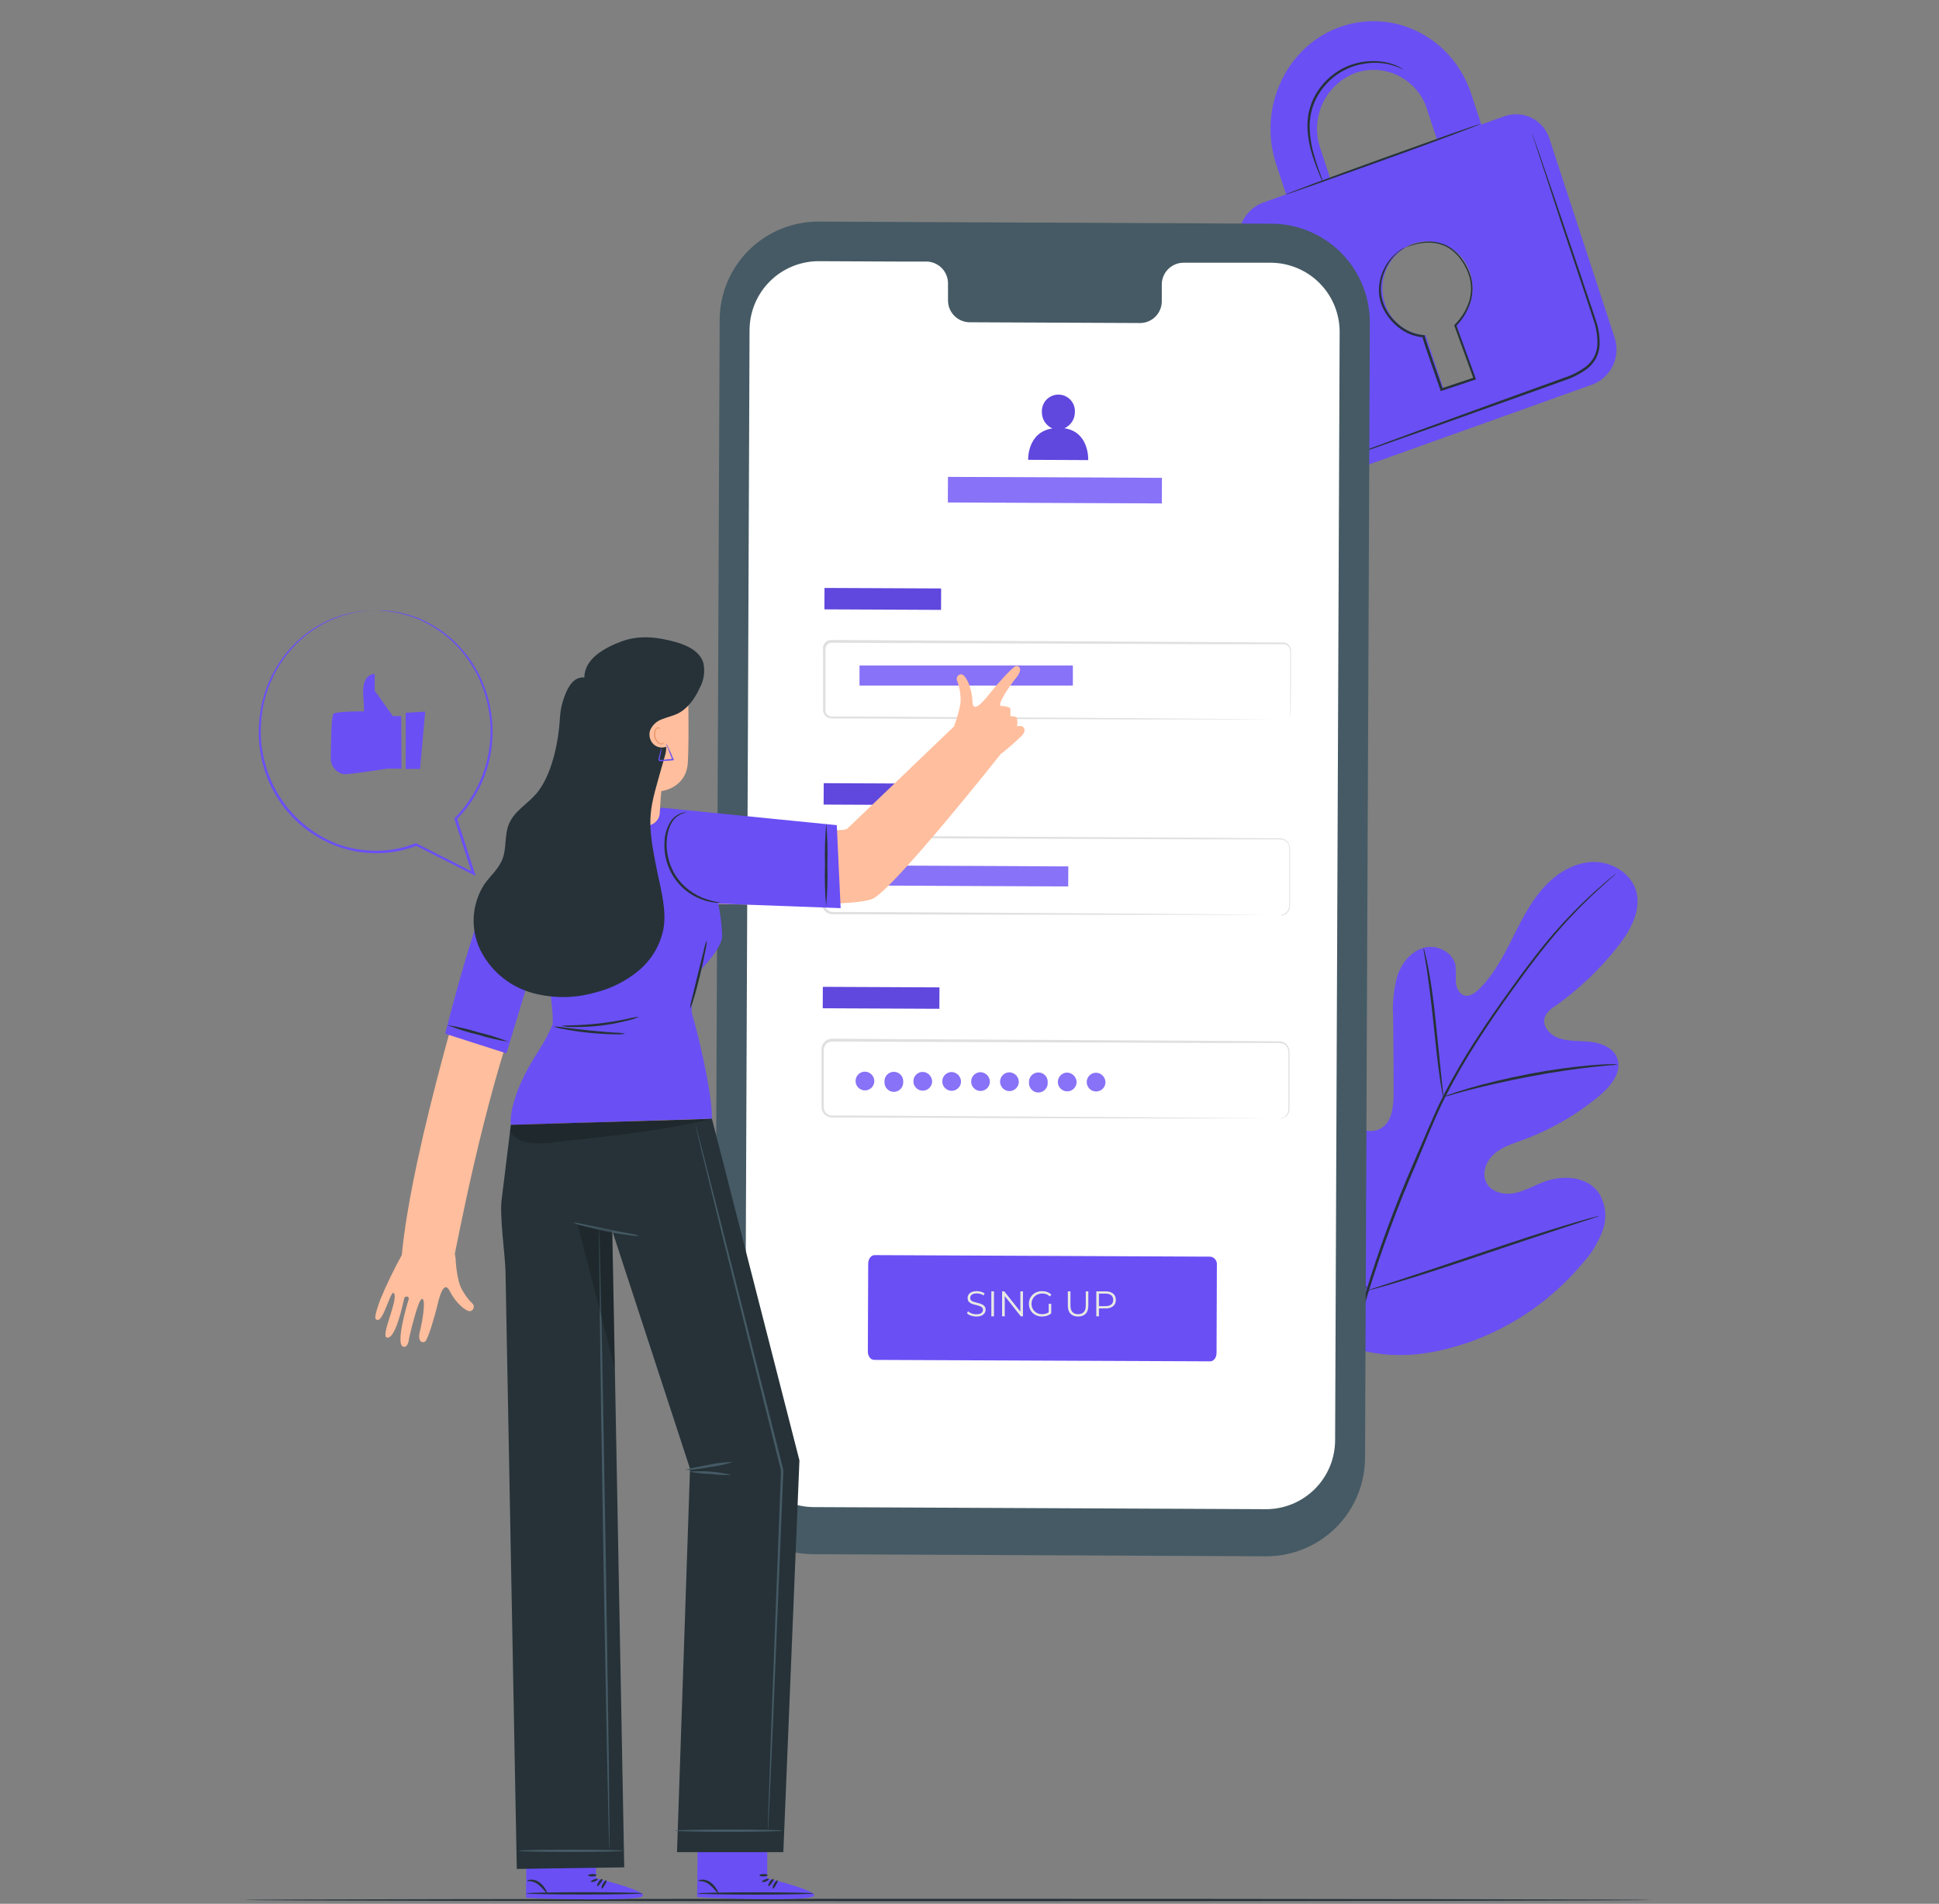 <svg width="442" height="434" viewBox="0 0 442 434" fill="none" xmlns="http://www.w3.org/2000/svg">
<rect x="0" y="0" width="442" height="434" fill="#808080" stroke="none"/>
<path d="M376.369 433.13C376.369 433.275 304.601 433.399 216.1 433.399C127.599 433.399 55.8 433.275 55.8 433.13C55.8 432.985 127.558 432.861 216.1 432.861C304.642 432.861 376.369 432.996 376.369 433.13Z" fill="#263238"/>
<path d="M306.441 306.606C290.473 295.454 286.856 274.753 287.486 256.139C287.589 253.038 287.248 249.752 288.726 247.034C290.204 244.315 293.656 242.445 296.436 243.747C298.741 244.832 299.744 247.519 301.036 249.741C302.759 252.701 305.286 255.113 308.322 256.697C310.296 257.731 312.746 258.351 314.699 257.276C317.386 255.798 317.696 252.108 317.675 249.008C317.675 243.241 317.641 237.48 317.572 231.727C317.386 228.638 317.7 225.539 318.502 222.549C319.463 219.614 321.603 216.896 324.528 216.069C327.453 215.242 331.101 216.948 331.762 219.966C331.876 221.244 331.907 222.528 331.855 223.81C331.938 225.102 332.538 226.518 333.747 226.911C334.956 227.304 336.217 226.404 337.147 225.495C340.33 222.394 342.501 218.353 344.516 214.364C346.531 210.374 348.506 206.271 351.399 202.871C354.293 199.471 358.293 196.773 362.768 196.515C367.243 196.256 371.905 199.006 373.021 203.346C374.137 207.687 371.605 212.121 368.887 215.645C364.785 220.877 359.95 225.489 354.531 229.34C353.473 229.917 352.629 230.819 352.123 231.913C351.451 233.98 353.404 236.047 355.44 236.698C357.745 237.463 360.246 237.225 362.675 237.515C365.104 237.804 367.688 238.858 368.608 241.132C369.868 244.295 367.223 247.602 364.629 249.772C359.42 254.113 353.505 257.529 347.141 259.87C344.868 260.697 342.48 261.431 340.64 263.022C338.801 264.614 337.705 267.394 338.811 269.575C339.917 271.756 342.759 272.448 345.147 272.004C347.534 271.559 349.653 270.278 351.926 269.42C356.174 267.818 361.652 268.107 364.329 271.776C365.158 273.04 365.683 274.479 365.862 275.98C366.042 277.481 365.871 279.003 365.362 280.427C364.328 283.26 362.736 285.857 360.68 288.065C353.911 296.152 345.116 302.298 335.194 305.872C325.344 309.283 316.218 310.213 306.431 306.627" fill="#6A4FF5"/>
<path d="M368.473 199.068C368.473 199.068 368.38 199.172 368.173 199.358L367.253 200.174C366.447 200.898 365.259 201.952 363.76 203.347C359.511 207.292 355.566 211.552 351.957 216.091C349.652 218.953 347.265 222.199 344.722 225.723C342.18 229.247 339.555 233.051 336.95 237.092C334.174 241.353 331.631 245.763 329.333 250.3C328.134 252.667 327.08 255.137 325.995 257.659L322.791 265.359C318.568 275.057 314.89 284.984 311.774 295.093C309.264 303.364 307.534 311.852 306.606 320.446C306.005 326.245 305.908 332.086 306.317 337.902C306.482 339.969 306.637 341.55 306.782 342.625C306.844 343.142 306.885 343.555 306.926 343.855V344.279C306.882 344.144 306.851 344.006 306.833 343.865C306.782 343.566 306.72 343.163 306.637 342.646C306.451 341.612 306.255 339.979 306.069 337.912C305.57 332.085 305.604 326.225 306.172 320.404C307.042 311.774 308.734 303.247 311.226 294.938C314.316 284.801 317.984 274.849 322.212 265.131L325.499 257.463C326.584 254.951 327.649 252.46 328.858 250.083C331.171 245.532 333.735 241.112 336.537 236.844C339.183 232.71 341.849 228.968 344.361 225.475C346.872 221.982 349.301 218.716 351.595 215.863C355.24 211.337 359.239 207.107 363.553 203.213C365.083 201.838 366.302 200.805 367.129 200.112L368.09 199.337C368.208 199.234 368.336 199.144 368.473 199.068Z" fill="#263238"/>
<path d="M328.992 250.061C328.847 249.635 328.746 249.195 328.693 248.748C328.527 247.891 328.341 246.681 328.124 245.11C327.68 242.01 327.225 237.762 326.739 233.06C326.254 228.357 325.706 224.099 325.251 221.029C325.013 219.5 324.807 218.27 324.662 217.412C324.549 216.973 324.49 216.522 324.486 216.068C324.664 216.482 324.793 216.916 324.869 217.36C325.096 218.208 325.354 219.427 325.644 220.967C326.233 224.068 326.812 228.285 327.297 232.998C327.783 237.71 328.197 241.845 328.517 245.059C328.672 246.506 328.806 247.736 328.91 248.717C328.99 249.161 329.018 249.611 328.992 250.061Z" fill="#263238"/>
<path d="M368.763 242.64C368.26 242.75 367.748 242.812 367.233 242.826C366.2 242.919 364.732 243.043 362.913 243.25C359.275 243.643 354.273 244.366 348.785 245.4C343.297 246.433 338.367 247.601 334.822 248.5C333.055 248.955 331.628 249.369 330.688 249.648C330.186 249.826 329.666 249.951 329.138 250.02C329.615 249.78 330.113 249.582 330.626 249.431C331.597 249.09 333.003 248.614 334.76 248.108C338.284 247.074 343.214 245.844 348.723 244.79C353.389 243.898 358.098 243.242 362.831 242.826C364.66 242.671 366.138 242.609 367.171 242.589C367.702 242.553 368.236 242.57 368.763 242.64Z" fill="#263238"/>
<path d="M311.733 294.215C311.623 294.065 311.533 293.902 311.464 293.729L310.782 292.293C310.193 291.042 309.397 289.192 308.446 286.929C306.524 282.381 304.075 276.014 301.47 268.945C298.866 261.876 296.468 255.509 294.649 250.91C293.76 248.678 293.026 246.848 292.479 245.484L291.9 244.006C291.819 243.836 291.764 243.655 291.734 243.469C291.845 243.618 291.935 243.782 292.003 243.955L292.685 245.391C293.264 246.642 294.07 248.492 295.021 250.755C296.943 255.303 299.393 261.669 301.997 268.738C304.602 275.808 307 282.174 308.819 286.774C309.707 289.006 310.441 290.835 310.979 292.2C311.216 292.789 311.413 293.233 311.568 293.677C311.648 293.848 311.704 294.029 311.733 294.215Z" fill="#263238"/>
<path d="M364.526 277.191C364.36 277.286 364.183 277.359 363.998 277.408L362.469 277.925L356.815 279.755C352.041 281.305 345.447 283.517 338.212 285.956C330.977 288.395 324.352 290.565 319.546 292.012C317.149 292.746 315.195 293.304 313.841 293.676L312.281 294.079C312.099 294.137 311.912 294.175 311.723 294.193C311.888 294.098 312.065 294.025 312.25 293.976L313.779 293.459L319.433 291.63C324.208 290.079 330.802 287.868 338.036 285.429C345.271 282.989 351.885 280.819 356.691 279.372C359.099 278.638 361.043 278.08 362.407 277.708L363.967 277.305C364.149 277.247 364.336 277.209 364.526 277.191Z" fill="#263238"/>
<path d="M342.986 26.489L337.663 28.391L335.379 21.436C331.183 8.609 317.809 1.798 305.521 6.129C293.232 10.459 286.69 24.526 290.886 37.352L293.17 44.307L287.827 46.219C285.789 47.01 284.135 48.555 283.207 50.533C282.279 52.512 282.15 54.772 282.845 56.844L297.656 102.102C297.963 103.128 298.473 104.081 299.157 104.906C299.84 105.73 300.682 106.409 301.632 106.901C302.583 107.394 303.623 107.691 304.69 107.773C305.758 107.856 306.831 107.724 307.846 107.384L363.005 87.653C365.07 86.865 366.748 85.306 367.687 83.305C368.625 81.304 368.752 79.017 368.039 76.925L353.218 31.667C352.903 30.645 352.384 29.696 351.694 28.878C351.004 28.06 350.156 27.389 349.201 26.906C348.246 26.423 347.204 26.137 346.136 26.065C345.068 25.994 343.997 26.138 342.986 26.489ZM300.942 33.724C299.811 30.389 300.014 26.746 301.509 23.557C303.004 20.369 305.675 17.882 308.962 16.619C310.586 16.064 312.304 15.841 314.015 15.964C315.727 16.088 317.395 16.554 318.922 17.337C320.449 18.119 321.803 19.201 322.903 20.517C324.002 21.834 324.826 23.359 325.323 25.001L327.597 31.957L303.216 40.68L300.942 33.724ZM331.948 73.887L335.731 85.442C335.8 85.674 335.778 85.923 335.668 86.139C335.558 86.354 335.37 86.519 335.142 86.599L329.84 88.491C329.629 88.549 329.403 88.524 329.21 88.42C329.018 88.316 328.873 88.141 328.806 87.933L324.992 76.429C322.889 76.315 320.872 75.561 319.209 74.268C317.547 72.975 316.319 71.205 315.691 69.195C314.792 66.537 314.956 63.636 316.148 61.096C317.341 58.557 319.469 56.578 322.088 55.573C323.381 55.131 324.75 54.954 326.113 55.053C327.476 55.151 328.805 55.523 330.021 56.146C331.237 56.769 332.316 57.63 333.192 58.679C334.068 59.728 334.724 60.942 335.121 62.249C335.786 64.291 335.841 66.483 335.279 68.555C334.717 70.628 333.563 72.491 331.958 73.918L331.948 73.887Z" fill="#6A4FF5"/>
<path d="M337.426 28.267C337.426 28.412 327.556 32.122 315.278 36.536C302.999 40.949 292.984 44.494 292.933 44.39C292.881 44.287 302.803 40.546 315.092 36.122C327.38 31.699 337.374 28.133 337.426 28.267Z" fill="#263238"/>
<path d="M349.146 30.168C349.192 30.258 349.23 30.351 349.26 30.447C349.342 30.654 349.435 30.922 349.559 31.253C349.828 32.008 350.2 33.051 350.665 34.354L354.634 45.909C356.288 50.807 358.262 56.616 360.453 63.065C361.486 66.3 362.706 69.669 363.843 73.214C364.451 75.041 364.714 76.965 364.618 78.888C364.53 79.888 364.246 80.862 363.781 81.751C363.284 82.638 362.621 83.421 361.827 84.056C360.231 85.222 358.458 86.125 356.577 86.733L351.254 88.645L341.178 92.252L324.114 98.329L312.59 102.38L309.49 103.414L308.663 103.683C308.574 103.722 308.48 103.746 308.384 103.755C308.384 103.755 308.466 103.755 308.642 103.631L309.448 103.311L312.549 102.143L324.011 97.926L341.043 91.725L351.099 88.087L356.422 86.164C358.25 85.582 359.971 84.705 361.517 83.57C362.256 82.981 362.873 82.254 363.336 81.431C363.774 80.608 364.038 79.704 364.112 78.775C364.207 76.922 363.954 75.067 363.367 73.307C362.251 69.793 361.073 66.393 360.008 63.158C357.859 56.699 355.874 50.87 354.303 45.971C352.732 41.072 351.409 37.134 350.5 34.364C350.066 33.01 349.735 31.956 349.466 31.191L349.218 30.364C349.187 30.302 349.163 30.236 349.146 30.168Z" fill="#263238"/>
<path d="M320.042 15.916C320.042 15.916 319.494 15.648 318.481 15.234C317.038 14.679 315.511 14.372 313.965 14.325C311.674 14.246 309.393 14.677 307.288 15.585C304.729 16.717 302.54 18.548 300.974 20.867C299.397 23.179 298.55 25.912 298.545 28.711C298.566 31.005 298.914 33.285 299.578 35.481C300.116 37.362 300.674 38.861 301.046 39.904C301.265 40.434 301.445 40.98 301.583 41.537C301.29 41.042 301.044 40.519 300.849 39.977C300.426 38.943 299.816 37.475 299.217 35.584C298.481 33.365 298.08 31.049 298.028 28.711C298 25.806 298.866 22.963 300.508 20.567C302.13 18.163 304.408 16.276 307.071 15.131C309.242 14.217 311.593 13.814 313.944 13.953C315.524 14.033 317.075 14.401 318.523 15.038C318.91 15.216 319.283 15.424 319.639 15.658C319.786 15.722 319.922 15.81 320.042 15.916Z" fill="#263238"/>
<path d="M320.517 56.359C320.682 56.259 320.855 56.173 321.034 56.101C321.551 55.867 322.087 55.677 322.636 55.532C323.507 55.275 324.405 55.123 325.312 55.078C326.546 55.011 327.781 55.198 328.94 55.625C331.586 56.556 334.015 59.253 335.214 62.86C335.789 64.796 335.789 66.857 335.214 68.792C334.576 70.893 333.433 72.806 331.886 74.363L331.948 74.084C333.322 77.856 334.821 81.949 336.371 86.218L336.464 86.476L336.206 86.569L333.839 87.355L328.671 89.081L328.413 89.163L328.33 88.905C326.914 84.626 325.364 80.637 324.196 76.72L324.424 76.895C322.403 76.728 320.477 75.969 318.884 74.715C317.443 73.605 316.261 72.194 315.422 70.58C314.664 69.15 314.287 67.548 314.326 65.93C314.374 64.275 314.787 62.652 315.536 61.176C316.284 59.7 317.35 58.408 318.657 57.393C319.194 56.956 319.798 56.607 320.445 56.359C319.861 56.706 319.295 57.081 318.75 57.486C317.314 58.7 316.215 60.262 315.556 62.023C314.991 63.35 314.726 64.787 314.781 66.229C314.837 67.671 315.211 69.083 315.876 70.363C316.702 71.915 317.855 73.27 319.256 74.332C320.775 75.525 322.612 76.243 324.537 76.399H324.713L324.765 76.554C325.902 80.399 327.462 84.419 328.899 88.719L328.558 88.553L333.725 86.828L336.082 86.032L335.916 86.383C334.376 82.115 332.888 78.011 331.524 74.239V74.084L331.648 73.96C333.15 72.468 334.271 70.635 334.914 68.617C335.462 66.765 335.462 64.794 334.914 62.943C333.787 59.47 331.462 56.834 328.94 55.904C327.824 55.474 326.632 55.273 325.436 55.315C324.544 55.336 323.656 55.457 322.791 55.677C321.251 56.059 320.527 56.411 320.517 56.359Z" fill="#263238"/>
<path d="M288.571 354.778L185.332 354.302C179.37 354.269 173.665 351.872 169.47 347.636C165.274 343.4 162.932 337.671 162.956 331.709L164.052 72.904C164.064 69.95 164.658 67.028 165.8 64.304C166.943 61.58 168.611 59.108 170.709 57.029C172.807 54.95 175.294 53.305 178.029 52.187C180.763 51.07 183.691 50.503 186.645 50.518L289.873 50.993C295.835 51.023 301.542 53.419 305.739 57.653C309.936 61.887 312.281 67.614 312.259 73.576L311.164 332.371C311.152 335.326 310.558 338.249 309.416 340.974C308.274 343.699 306.606 346.173 304.508 348.253C302.41 350.334 299.923 351.981 297.189 353.101C294.454 354.22 291.526 354.79 288.571 354.778Z" fill="#455A64"/>
<path d="M289.718 59.893H269.709C269.056 59.905 268.412 60.045 267.814 60.306C267.215 60.568 266.674 60.944 266.221 61.414C265.768 61.885 265.412 62.44 265.174 63.047C264.935 63.655 264.819 64.304 264.831 64.957V68.585C264.843 69.237 264.727 69.885 264.488 70.493C264.25 71.1 263.894 71.654 263.44 72.124C262.987 72.593 262.446 72.969 261.847 73.228C261.249 73.489 260.605 73.628 259.953 73.639L220.947 73.463C219.628 73.428 218.376 72.87 217.468 71.913C216.559 70.956 216.067 69.677 216.1 68.357V64.73C216.134 63.412 215.643 62.134 214.737 61.177C213.83 60.221 212.581 59.662 211.263 59.624H204.225L186.707 59.541C182.54 59.517 178.533 61.144 175.564 64.067C172.594 66.99 170.904 70.971 170.863 75.137L169.829 327.752C169.82 329.819 170.217 331.868 171 333.781C171.782 335.694 172.933 337.435 174.388 338.903C175.843 340.372 177.573 341.539 179.479 342.339C181.385 343.139 183.43 343.555 185.498 343.565L288.519 344.04C290.588 344.05 292.638 343.652 294.553 342.869C296.467 342.086 298.209 340.934 299.678 339.478C301.148 338.022 302.316 336.291 303.116 334.384C303.916 332.476 304.333 330.43 304.343 328.362L305.376 75.747C305.401 71.569 303.766 67.551 300.829 64.578C297.893 61.605 293.897 59.92 289.718 59.893Z" fill="white"/>
<path d="M275.859 310.337L199.254 310.006C198.458 310.006 197.817 309.138 197.827 308.084L197.91 288.043C197.91 287.01 198.561 286.121 199.357 286.121L275.962 286.472C276.403 286.549 276.797 286.792 277.063 287.152C277.329 287.513 277.445 287.961 277.388 288.405L277.316 308.425C277.316 309.489 276.654 310.347 275.859 310.337Z" fill="#6A4FF5"/>
<path d="M222.544 300.123C222.121 300.123 221.715 300.055 221.324 299.92C220.94 299.779 220.641 299.6 220.43 299.383L220.666 298.92C220.866 299.115 221.135 299.28 221.471 299.416C221.812 299.546 222.17 299.611 222.544 299.611C222.902 299.611 223.192 299.567 223.414 299.481C223.642 299.388 223.807 299.267 223.91 299.115C224.019 298.963 224.073 298.795 224.073 298.611C224.073 298.388 224.008 298.209 223.878 298.074C223.753 297.938 223.588 297.833 223.382 297.757C223.176 297.675 222.948 297.605 222.699 297.545C222.449 297.486 222.2 297.423 221.951 297.358C221.701 297.288 221.471 297.196 221.259 297.082C221.053 296.968 220.885 296.819 220.755 296.635C220.631 296.445 220.568 296.198 220.568 295.895C220.568 295.613 220.641 295.355 220.788 295.122C220.94 294.884 221.17 294.694 221.479 294.553C221.788 294.407 222.184 294.334 222.666 294.334C222.986 294.334 223.303 294.38 223.617 294.472C223.932 294.558 224.203 294.68 224.431 294.838L224.227 295.317C223.983 295.155 223.723 295.036 223.447 294.96C223.176 294.884 222.913 294.846 222.658 294.846C222.316 294.846 222.035 294.892 221.812 294.984C221.59 295.076 221.425 295.201 221.316 295.358C221.213 295.51 221.162 295.683 221.162 295.878C221.162 296.101 221.224 296.28 221.349 296.415C221.479 296.551 221.647 296.656 221.853 296.732C222.064 296.808 222.295 296.876 222.544 296.936C222.794 296.995 223.04 297.06 223.284 297.131C223.533 297.201 223.761 297.293 223.967 297.407C224.179 297.516 224.347 297.662 224.471 297.846C224.601 298.031 224.666 298.272 224.666 298.57C224.666 298.846 224.591 299.104 224.439 299.342C224.287 299.575 224.054 299.765 223.739 299.912C223.43 300.053 223.032 300.123 222.544 300.123ZM225.977 300.074V294.382H226.579V300.074H225.977ZM228.431 300.074V294.382H228.927L232.855 299.326H232.594V294.382H233.188V300.074H232.692L228.773 295.13H229.033V300.074H228.431ZM237.542 300.123C237.108 300.123 236.707 300.053 236.339 299.912C235.975 299.765 235.658 299.562 235.387 299.302C235.122 299.042 234.913 298.735 234.761 298.383C234.615 298.031 234.542 297.646 234.542 297.228C234.542 296.811 234.615 296.426 234.761 296.074C234.913 295.721 235.124 295.415 235.395 295.155C235.666 294.895 235.984 294.694 236.347 294.553C236.715 294.407 237.117 294.334 237.55 294.334C237.984 294.334 238.38 294.401 238.737 294.537C239.101 294.672 239.41 294.878 239.664 295.155L239.29 295.537C239.052 295.298 238.789 295.128 238.502 295.025C238.214 294.922 237.905 294.87 237.575 294.87C237.222 294.87 236.897 294.93 236.599 295.049C236.306 295.163 236.049 295.328 235.826 295.545C235.61 295.757 235.439 296.006 235.314 296.293C235.195 296.575 235.135 296.887 235.135 297.228C235.135 297.564 235.195 297.876 235.314 298.163C235.439 298.451 235.61 298.703 235.826 298.92C236.049 299.131 236.306 299.296 236.599 299.416C236.897 299.529 237.22 299.586 237.566 299.586C237.892 299.586 238.198 299.538 238.485 299.44C238.778 299.342 239.046 299.177 239.29 298.944L239.632 299.399C239.361 299.638 239.044 299.819 238.68 299.944C238.317 300.063 237.938 300.123 237.542 300.123ZM239.054 299.326V297.228H239.632V299.399L239.054 299.326ZM245.756 300.123C245.03 300.123 244.458 299.914 244.04 299.497C243.623 299.079 243.414 298.462 243.414 297.643V294.382H244.016V297.619C244.016 298.291 244.168 298.787 244.471 299.107C244.775 299.426 245.203 299.586 245.756 299.586C246.314 299.586 246.745 299.426 247.049 299.107C247.352 298.787 247.504 298.291 247.504 297.619V294.382H248.09V297.643C248.09 298.462 247.881 299.079 247.464 299.497C247.052 299.914 246.482 300.123 245.756 300.123ZM249.903 300.074V294.382H252.033C252.516 294.382 252.93 294.461 253.277 294.618C253.624 294.77 253.89 294.992 254.074 295.285C254.264 295.572 254.359 295.922 254.359 296.334C254.359 296.735 254.264 297.082 254.074 297.375C253.89 297.662 253.624 297.884 253.277 298.041C252.93 298.199 252.516 298.277 252.033 298.277H250.236L250.505 297.993V300.074H249.903ZM250.505 298.041L250.236 297.749H252.017C252.586 297.749 253.017 297.627 253.31 297.383C253.608 297.133 253.757 296.784 253.757 296.334C253.757 295.878 253.608 295.526 253.31 295.277C253.017 295.027 252.586 294.903 252.017 294.903H250.236L250.505 294.618V298.041Z" fill="#E8E8E3"/>
<path d="M214.533 134.152L187.951 134.031L187.929 138.909L214.511 139.03L214.533 134.152Z" fill="#6A4FF5"/>
<path opacity="0.1" d="M214.533 134.152L187.951 134.031L187.929 138.909L214.511 139.03L214.533 134.152Z" fill="black"/>
<path d="M292.457 164.102C292.666 164.08 292.871 164.032 293.067 163.957C293.353 163.845 293.601 163.655 293.784 163.408C293.967 163.161 294.077 162.868 294.1 162.562C294.1 160.918 294.1 158.52 294.1 155.441C294.1 153.901 294.1 152.175 294.1 150.273C294.1 149.808 294.1 149.322 294.1 148.836C294.168 148.365 294.065 147.885 293.811 147.482C293.669 147.289 293.483 147.132 293.27 147.023C293.057 146.913 292.821 146.855 292.581 146.852H290.969H276.034L189.59 146.532C189.369 146.528 189.15 146.578 188.952 146.676C188.754 146.775 188.583 146.921 188.453 147.1C188.204 147.504 188.108 147.985 188.184 148.454C188.184 149.487 188.184 150.521 188.184 151.554C188.184 153.622 188.184 155.689 188.184 157.756C188.184 158.789 188.184 159.823 188.184 160.856C188.142 161.338 188.142 161.822 188.184 162.303C188.239 162.51 188.34 162.701 188.479 162.862C188.619 163.023 188.794 163.15 188.991 163.233C189.194 163.314 189.412 163.353 189.631 163.347H194.892L217.847 163.471L256.707 163.709L282.907 163.915L290.028 163.998H291.878C292.302 163.998 292.509 163.998 292.509 163.998H291.878H290.028H282.907H256.707L217.847 163.874L194.892 163.781H189.631C189.342 163.793 189.053 163.744 188.784 163.636C188.512 163.52 188.27 163.344 188.076 163.12C187.883 162.896 187.743 162.631 187.668 162.345C187.608 162.073 187.587 161.795 187.606 161.518V160.753C187.606 159.719 187.606 158.686 187.606 157.652C187.606 155.585 187.606 153.518 187.606 151.451C187.606 150.418 187.606 149.384 187.606 148.351C187.586 148.075 187.586 147.799 187.606 147.524C187.644 147.22 187.762 146.931 187.947 146.687C188.125 146.437 188.361 146.234 188.634 146.096C188.908 145.957 189.211 145.887 189.518 145.891L275.962 146.366L290.896 146.47H292.509C292.793 146.47 293.072 146.538 293.324 146.67C293.576 146.801 293.793 146.991 293.955 147.224C294.247 147.673 294.364 148.214 294.286 148.743C294.286 149.229 294.286 149.715 294.286 150.18C294.286 152.061 294.286 153.787 294.286 155.348C294.286 158.448 294.214 160.825 294.193 162.479C294.168 162.797 294.052 163.101 293.86 163.355C293.668 163.61 293.407 163.804 293.108 163.915C292.912 164.037 292.687 164.101 292.457 164.102Z" fill="#E0E0E0"/>
<path d="M244.554 151.721H195.937V156.279H244.554V151.721Z" fill="#6A4FF5"/>
<path opacity="0.2" d="M244.554 151.721H195.937V156.279H244.554V151.721Z" fill="white"/>
<path d="M214.353 178.654L187.771 178.533L187.748 183.411L214.33 183.532L214.353 178.654Z" fill="#6A4FF5"/>
<path opacity="0.1" d="M214.353 178.654L187.771 178.533L187.748 183.411L214.33 183.532L214.353 178.654Z" fill="black"/>
<path d="M291.785 208.607C291.994 208.581 292.201 208.543 292.405 208.493C292.694 208.401 292.959 208.249 293.184 208.045C293.409 207.842 293.587 207.593 293.707 207.315C293.87 206.898 293.934 206.448 293.893 206.002C293.893 205.506 293.893 204.969 293.893 204.369C293.893 203.17 293.893 201.806 293.893 200.235V193.672C293.943 193.197 293.838 192.719 293.594 192.308C293.339 191.887 292.938 191.574 292.467 191.43C291.952 191.338 291.428 191.31 290.907 191.347H276.034L189.89 191.027C189.426 191.028 188.979 191.197 188.631 191.503C188.283 191.809 188.058 192.231 187.998 192.691C187.998 193.672 187.998 194.758 187.998 195.791C187.998 197.858 187.998 199.925 187.998 201.992C187.998 203.026 187.998 204.059 187.998 205.093C187.96 205.576 187.981 206.062 188.06 206.54C188.189 206.959 188.455 207.323 188.815 207.573C189.197 207.816 189.645 207.931 190.096 207.904H191.533H194.52L217.392 208.018L256.118 208.255L282.225 208.462L289.325 208.545H282.225H256.118L217.371 208.503L194.499 208.421H190.003C189.444 208.454 188.89 208.305 188.422 207.997C187.952 207.671 187.609 207.193 187.451 206.643C187.358 206.118 187.33 205.583 187.368 205.051C187.368 204.018 187.368 202.984 187.368 201.951C187.368 199.884 187.368 197.817 187.368 195.75C187.368 194.716 187.368 193.683 187.368 192.649C187.443 192.058 187.731 191.515 188.179 191.121C188.626 190.727 189.201 190.51 189.797 190.51L275.941 190.985L290.814 191.099C291.367 191.065 291.923 191.103 292.467 191.213C293.004 191.388 293.457 191.756 293.738 192.246C294.006 192.701 294.122 193.23 294.069 193.755C294.069 194.241 294.069 194.716 294.069 195.192C294.069 197.062 294.069 198.778 294.069 200.359C294.069 201.941 294.069 203.274 294.069 204.493C294.069 205.082 294.069 205.63 294.069 206.137C294.107 206.599 294.032 207.063 293.852 207.491C293.718 207.776 293.524 208.029 293.283 208.232C293.042 208.435 292.76 208.584 292.457 208.669C292.231 208.687 292.004 208.666 291.785 208.607Z" fill="#E0E0E0"/>
<path d="M214.152 225.087L187.57 224.967L187.548 229.845L214.13 229.966L214.152 225.087Z" fill="#6A4FF5"/>
<path opacity="0.1" d="M214.152 225.087L187.57 224.967L187.548 229.845L214.13 229.966L214.152 225.087Z" fill="black"/>
<path d="M291.579 255.022C291.788 254.998 291.995 254.96 292.199 254.909C292.486 254.817 292.751 254.666 292.975 254.465C293.2 254.263 293.379 254.017 293.501 253.741C293.663 253.323 293.727 252.874 293.687 252.428C293.687 251.922 293.687 251.395 293.687 250.785C293.687 249.596 293.687 248.222 293.687 246.651V240.088C293.736 239.613 293.631 239.134 293.387 238.724C293.126 238.31 292.727 238.003 292.261 237.856C291.747 237.76 291.222 237.729 290.7 237.763H275.828L189.683 237.442C189.22 237.443 188.773 237.613 188.425 237.919C188.077 238.225 187.852 238.647 187.792 239.106C187.792 240.14 187.792 241.173 187.792 242.207C187.792 244.274 187.792 246.341 187.792 248.408C187.792 249.441 187.792 250.475 187.792 251.508C187.754 251.988 187.774 252.471 187.854 252.945C187.978 253.367 188.245 253.732 188.609 253.979C188.988 254.226 189.438 254.342 189.89 254.309H194.386L217.258 254.433L255.984 254.671L282.091 254.878L289.191 254.96H282.091H255.984L217.258 254.847L194.386 254.754H189.89C189.331 254.791 188.774 254.642 188.309 254.33C187.839 254.004 187.495 253.526 187.337 252.976C187.245 252.451 187.217 251.916 187.255 251.384C187.255 250.351 187.255 249.317 187.255 248.284C187.255 246.217 187.255 244.15 187.255 242.083C187.255 241.049 187.255 240.016 187.255 238.93C187.328 238.34 187.614 237.797 188.059 237.403C188.504 237.009 189.078 236.792 189.673 236.791L275.817 237.266L290.69 237.38C291.244 237.346 291.8 237.384 292.344 237.494C292.881 237.669 293.333 238.037 293.615 238.527C293.882 238.983 293.998 239.511 293.946 240.036C293.946 240.522 293.946 241.008 293.946 241.473C293.946 243.344 293.946 245.059 293.946 246.641C293.946 248.222 293.946 249.555 293.946 250.775C293.946 251.364 293.946 251.912 293.946 252.418C293.985 252.88 293.911 253.345 293.728 253.772C293.594 254.057 293.4 254.31 293.159 254.513C292.919 254.717 292.637 254.866 292.333 254.95C292.091 255.033 291.832 255.058 291.579 255.022Z" fill="#E0E0E0"/>
<path d="M243.515 197.514L194.898 197.293L194.878 201.851L243.494 202.071L243.515 197.514Z" fill="#6A4FF5"/>
<path opacity="0.2" d="M243.515 197.514L194.898 197.293L194.878 201.851L243.494 202.071L243.515 197.514Z" fill="white"/>
<path d="M199.295 246.588C199.265 247.003 199.113 247.401 198.859 247.731C198.604 248.061 198.258 248.31 197.864 248.445C197.47 248.581 197.045 248.598 196.641 248.494C196.237 248.39 195.873 248.169 195.593 247.86C195.314 247.551 195.131 247.167 195.068 246.755C195.004 246.343 195.063 245.921 195.238 245.543C195.412 245.164 195.693 244.845 196.047 244.624C196.401 244.404 196.812 244.292 197.228 244.303C197.804 244.336 198.344 244.593 198.731 245.021C199.118 245.449 199.321 246.011 199.295 246.588Z" fill="#6A4FF5"/>
<path d="M205.879 246.619C205.899 246.911 205.859 247.203 205.762 247.478C205.664 247.754 205.511 248.006 205.312 248.219C205.113 248.433 204.872 248.603 204.604 248.72C204.336 248.836 204.047 248.896 203.755 248.896C203.463 248.896 203.174 248.836 202.906 248.72C202.638 248.603 202.397 248.433 202.198 248.219C201.999 248.006 201.846 247.754 201.748 247.478C201.651 247.203 201.611 246.911 201.631 246.619C201.611 246.328 201.651 246.035 201.748 245.76C201.846 245.485 201.999 245.232 202.198 245.019C202.397 244.805 202.638 244.635 202.906 244.518C203.174 244.402 203.463 244.342 203.755 244.342C204.047 244.342 204.336 244.402 204.604 244.518C204.872 244.635 205.113 244.805 205.312 245.019C205.511 245.232 205.664 245.485 205.762 245.76C205.859 246.035 205.899 246.328 205.879 246.619Z" fill="#6A4FF5"/>
<path d="M212.472 246.65C212.442 247.066 212.29 247.463 212.035 247.794C211.781 248.124 211.435 248.372 211.041 248.508C210.647 248.643 210.222 248.66 209.818 248.556C209.414 248.452 209.05 248.232 208.77 247.923C208.49 247.614 208.308 247.229 208.244 246.817C208.181 246.405 208.24 245.984 208.414 245.605C208.588 245.226 208.87 244.907 209.224 244.687C209.578 244.467 209.988 244.355 210.405 244.366C210.98 244.401 211.518 244.659 211.905 245.086C212.291 245.513 212.495 246.075 212.472 246.65Z" fill="#6A4FF5"/>
<path d="M219.056 246.681C219.026 247.097 218.874 247.495 218.619 247.825C218.365 248.155 218.019 248.403 217.625 248.539C217.231 248.674 216.806 248.691 216.402 248.587C215.998 248.483 215.634 248.263 215.354 247.954C215.074 247.645 214.892 247.261 214.828 246.849C214.765 246.437 214.824 246.015 214.998 245.636C215.172 245.258 215.454 244.938 215.808 244.718C216.162 244.498 216.572 244.386 216.989 244.397C217.564 244.432 218.102 244.691 218.489 245.117C218.875 245.544 219.079 246.106 219.056 246.681Z" fill="#6A4FF5"/>
<path d="M225.64 246.702C225.611 247.119 225.461 247.517 225.208 247.849C224.955 248.181 224.609 248.431 224.215 248.568C223.821 248.705 223.395 248.723 222.991 248.62C222.586 248.517 222.221 248.298 221.94 247.989C221.66 247.68 221.476 247.296 221.412 246.883C221.348 246.471 221.407 246.049 221.58 245.669C221.754 245.29 222.036 244.97 222.39 244.75C222.744 244.529 223.156 244.417 223.573 244.428C224.146 244.463 224.683 244.72 225.069 245.145C225.455 245.57 225.66 246.129 225.64 246.702Z" fill="#6A4FF5"/>
<path d="M232.234 246.733C232.205 247.147 232.057 247.544 231.806 247.875C231.555 248.205 231.213 248.456 230.822 248.595C230.43 248.733 230.007 248.755 229.604 248.656C229.201 248.558 228.835 248.343 228.552 248.039C228.269 247.736 228.081 247.356 228.011 246.947C227.941 246.537 227.992 246.117 228.158 245.736C228.324 245.356 228.598 245.032 228.946 244.805C229.293 244.578 229.7 244.458 230.115 244.459C230.697 244.481 231.247 244.732 231.644 245.158C232.041 245.584 232.253 246.151 232.234 246.733Z" fill="#6A4FF5"/>
<path d="M238.817 246.764C238.838 247.055 238.798 247.347 238.7 247.623C238.603 247.898 238.45 248.15 238.251 248.364C238.051 248.578 237.81 248.748 237.542 248.864C237.275 248.981 236.986 249.041 236.694 249.041C236.401 249.041 236.112 248.981 235.845 248.864C235.577 248.748 235.336 248.578 235.137 248.364C234.937 248.15 234.784 247.898 234.687 247.623C234.589 247.347 234.549 247.055 234.57 246.764C234.549 246.472 234.589 246.18 234.687 245.904C234.784 245.629 234.937 245.377 235.137 245.163C235.336 244.95 235.577 244.779 235.845 244.663C236.112 244.546 236.401 244.486 236.694 244.486C236.986 244.486 237.275 244.546 237.542 244.663C237.81 244.779 238.051 244.95 238.251 245.163C238.45 245.377 238.603 245.629 238.7 245.904C238.798 246.18 238.838 246.472 238.817 246.764Z" fill="#6A4FF5"/>
<path d="M245.401 246.795C245.372 247.209 245.224 247.606 244.973 247.937C244.722 248.268 244.38 248.518 243.989 248.657C243.597 248.796 243.174 248.817 242.771 248.719C242.368 248.62 242.002 248.406 241.719 248.102C241.436 247.798 241.248 247.418 241.178 247.009C241.108 246.6 241.159 246.179 241.325 245.799C241.491 245.418 241.765 245.095 242.113 244.868C242.46 244.641 242.867 244.52 243.282 244.521C243.864 244.543 244.414 244.794 244.811 245.221C245.208 245.647 245.42 246.213 245.401 246.795Z" fill="#6A4FF5"/>
<path d="M251.985 246.825C251.956 247.242 251.806 247.64 251.553 247.972C251.299 248.304 250.954 248.554 250.56 248.691C250.166 248.828 249.74 248.846 249.336 248.743C248.931 248.64 248.566 248.421 248.285 248.112C248.004 247.803 247.821 247.419 247.757 247.006C247.693 246.594 247.751 246.172 247.925 245.793C248.099 245.413 248.381 245.093 248.735 244.873C249.089 244.652 249.5 244.54 249.918 244.552C250.491 244.586 251.027 244.843 251.413 245.268C251.8 245.693 252.005 246.252 251.985 246.825Z" fill="#6A4FF5"/>
<g opacity="0.2">
<path d="M199.295 246.588C199.265 247.003 199.113 247.401 198.859 247.731C198.604 248.061 198.258 248.31 197.864 248.445C197.47 248.581 197.045 248.598 196.641 248.494C196.237 248.39 195.873 248.169 195.593 247.86C195.314 247.551 195.131 247.167 195.068 246.755C195.004 246.343 195.063 245.921 195.238 245.543C195.412 245.164 195.693 244.845 196.047 244.624C196.401 244.404 196.812 244.292 197.228 244.303C197.804 244.336 198.344 244.593 198.731 245.021C199.118 245.449 199.321 246.011 199.295 246.588Z" fill="white"/>
<path d="M205.879 246.619C205.899 246.911 205.859 247.203 205.762 247.478C205.664 247.754 205.511 248.006 205.312 248.219C205.113 248.433 204.872 248.603 204.604 248.72C204.336 248.836 204.047 248.896 203.755 248.896C203.463 248.896 203.174 248.836 202.906 248.72C202.638 248.603 202.397 248.433 202.198 248.219C201.999 248.006 201.846 247.754 201.748 247.478C201.651 247.203 201.611 246.911 201.631 246.619C201.611 246.328 201.651 246.035 201.748 245.76C201.846 245.485 201.999 245.232 202.198 245.019C202.397 244.805 202.638 244.635 202.906 244.518C203.174 244.402 203.463 244.342 203.755 244.342C204.047 244.342 204.336 244.402 204.604 244.518C204.872 244.635 205.113 244.805 205.312 245.019C205.511 245.232 205.664 245.485 205.762 245.76C205.859 246.035 205.899 246.328 205.879 246.619Z" fill="white"/>
<path d="M212.473 246.65C212.443 247.066 212.291 247.463 212.036 247.794C211.782 248.124 211.436 248.372 211.042 248.508C210.648 248.643 210.223 248.66 209.819 248.556C209.415 248.452 209.051 248.232 208.771 247.923C208.491 247.614 208.309 247.229 208.245 246.817C208.182 246.405 208.241 245.984 208.415 245.605C208.589 245.226 208.871 244.907 209.225 244.687C209.579 244.467 209.989 244.355 210.406 244.366C210.981 244.401 211.519 244.659 211.906 245.086C212.292 245.513 212.496 246.075 212.473 246.65Z" fill="white"/>
<path d="M219.056 246.681C219.026 247.097 218.874 247.495 218.619 247.825C218.365 248.155 218.019 248.403 217.625 248.539C217.231 248.674 216.806 248.691 216.402 248.587C215.998 248.483 215.634 248.263 215.354 247.954C215.074 247.645 214.892 247.261 214.828 246.849C214.765 246.437 214.824 246.015 214.998 245.636C215.172 245.258 215.454 244.938 215.808 244.718C216.162 244.498 216.572 244.386 216.989 244.397C217.564 244.432 218.102 244.691 218.489 245.117C218.875 245.544 219.079 246.106 219.056 246.681Z" fill="white"/>
<path d="M225.64 246.7C225.611 247.117 225.461 247.515 225.208 247.847C224.955 248.179 224.609 248.429 224.215 248.566C223.821 248.703 223.395 248.721 222.991 248.618C222.586 248.515 222.221 248.296 221.94 247.987C221.66 247.678 221.476 247.294 221.412 246.881C221.348 246.469 221.407 246.047 221.58 245.668C221.754 245.288 222.036 244.968 222.39 244.748C222.744 244.527 223.156 244.415 223.573 244.427C224.146 244.461 224.683 244.718 225.069 245.143C225.455 245.568 225.66 246.127 225.64 246.7Z" fill="white"/>
<path d="M232.234 246.733C232.205 247.147 232.057 247.544 231.806 247.875C231.555 248.205 231.213 248.456 230.822 248.595C230.43 248.733 230.007 248.755 229.604 248.656C229.201 248.558 228.835 248.343 228.552 248.039C228.269 247.736 228.081 247.356 228.011 246.947C227.941 246.537 227.992 246.117 228.158 245.736C228.324 245.356 228.598 245.032 228.946 244.805C229.293 244.578 229.7 244.458 230.115 244.459C230.697 244.481 231.247 244.732 231.644 245.158C232.041 245.584 232.253 246.151 232.234 246.733Z" fill="white"/>
<path d="M238.817 246.764C238.838 247.055 238.798 247.347 238.7 247.623C238.603 247.898 238.45 248.15 238.251 248.364C238.051 248.578 237.81 248.748 237.542 248.864C237.275 248.981 236.986 249.041 236.694 249.041C236.401 249.041 236.112 248.981 235.845 248.864C235.577 248.748 235.336 248.578 235.137 248.364C234.937 248.15 234.784 247.898 234.687 247.623C234.589 247.347 234.549 247.055 234.57 246.764C234.549 246.472 234.589 246.18 234.687 245.904C234.784 245.629 234.937 245.377 235.137 245.163C235.336 244.95 235.577 244.779 235.845 244.663C236.112 244.546 236.401 244.486 236.694 244.486C236.986 244.486 237.275 244.546 237.542 244.663C237.81 244.779 238.051 244.95 238.251 245.163C238.45 245.377 238.603 245.629 238.7 245.904C238.798 246.18 238.838 246.472 238.817 246.764Z" fill="white"/>
<path d="M245.401 246.795C245.372 247.209 245.224 247.606 244.973 247.937C244.722 248.268 244.38 248.518 243.989 248.657C243.597 248.796 243.174 248.817 242.771 248.719C242.368 248.62 242.002 248.406 241.719 248.102C241.436 247.798 241.248 247.418 241.178 247.009C241.108 246.6 241.159 246.179 241.325 245.799C241.491 245.418 241.765 245.095 242.113 244.868C242.46 244.641 242.867 244.52 243.282 244.521C243.864 244.543 244.414 244.794 244.811 245.221C245.208 245.647 245.42 246.213 245.401 246.795Z" fill="white"/>
<path d="M251.985 246.825C251.956 247.242 251.806 247.64 251.553 247.972C251.299 248.304 250.954 248.554 250.56 248.691C250.166 248.828 249.74 248.846 249.336 248.743C248.931 248.64 248.566 248.421 248.285 248.112C248.004 247.803 247.821 247.419 247.757 247.006C247.693 246.594 247.751 246.172 247.925 245.793C248.099 245.413 248.381 245.093 248.735 244.873C249.089 244.652 249.5 244.54 249.918 244.552C250.491 244.586 251.027 244.843 251.413 245.268C251.8 245.693 252.005 246.252 251.985 246.825Z" fill="white"/>
</g>
<path d="M242.631 97.626C243.349 97.31 243.958 96.79 244.382 96.13C244.807 95.471 245.028 94.701 245.018 93.916C245.045 93.406 244.968 92.896 244.791 92.417C244.614 91.938 244.342 91.5 243.99 91.129C243.639 90.759 243.216 90.464 242.746 90.263C242.277 90.061 241.772 89.957 241.261 89.957C240.751 89.957 240.245 90.061 239.776 90.263C239.307 90.464 238.884 90.759 238.532 91.129C238.181 91.5 237.908 91.938 237.732 92.417C237.555 92.896 237.478 93.406 237.504 93.916C237.489 94.709 237.708 95.488 238.135 96.155C238.562 96.823 239.177 97.349 239.902 97.668C234.114 98.536 234.373 104.82 234.373 104.82L248.057 104.882C248.057 104.882 248.377 98.484 242.631 97.626Z" fill="#6A4FF5"/>
<path opacity="0.1" d="M242.631 97.626C243.349 97.31 243.958 96.79 244.382 96.13C244.807 95.471 245.028 94.701 245.018 93.916C245.045 93.406 244.968 92.896 244.791 92.417C244.614 91.938 244.342 91.5 243.99 91.129C243.639 90.759 243.216 90.464 242.746 90.263C242.277 90.061 241.772 89.957 241.261 89.957C240.751 89.957 240.245 90.061 239.776 90.263C239.307 90.464 238.884 90.759 238.532 91.129C238.181 91.5 237.908 91.938 237.732 92.417C237.555 92.896 237.478 93.406 237.504 93.916C237.489 94.709 237.708 95.488 238.135 96.155C238.562 96.823 239.177 97.349 239.902 97.668C234.114 98.536 234.373 104.82 234.373 104.82L248.057 104.882C248.057 104.882 248.377 98.484 242.631 97.626Z" fill="black"/>
<path d="M264.866 108.934L216.095 108.713L216.068 114.542L264.84 114.763L264.866 108.934Z" fill="#6A4FF5"/>
<path opacity="0.2" d="M264.866 108.934L216.095 108.713L216.068 114.542L264.84 114.763L264.866 108.934Z" fill="white"/>
<path d="M85.566 139.145H85.08L83.675 139.248C82.914 139.294 82.158 139.394 81.411 139.548C80.928 139.616 80.448 139.709 79.975 139.827L78.373 140.271C75.646 141.108 73.074 142.382 70.756 144.044C67.693 146.266 65.136 149.112 63.252 152.394C62.145 154.286 61.264 156.302 60.627 158.399C59.958 160.679 59.573 163.032 59.48 165.407C59.418 166.654 59.439 167.903 59.542 169.148C59.542 169.778 59.718 170.409 59.8 171.05C59.87 171.696 59.991 172.335 60.162 172.962C61.091 177.109 62.977 180.982 65.669 184.271C68.36 187.56 71.784 190.175 75.665 191.906C78.474 193.118 81.485 193.795 84.543 193.901C87.701 194.075 90.862 193.621 93.845 192.568L94.754 192.227H94.878L94.981 192.289L108.014 198.903L107.632 199.234C106.237 194.914 104.893 190.728 103.591 186.707V186.552L103.704 186.439C106.866 183.254 109.213 179.355 110.546 175.07C111.754 171.153 112.107 167.022 111.58 162.957C111.112 159.344 109.95 155.856 108.159 152.684C106.615 149.959 104.624 147.513 102.268 145.449C100.324 143.816 98.173 142.446 95.87 141.377C94.128 140.626 92.313 140.054 90.455 139.672L88.388 139.331L86.889 139.217L85.98 139.155H85.669C85.772 139.144 85.876 139.144 85.98 139.155H86.899L88.398 139.217L90.465 139.517C92.347 139.871 94.186 140.422 95.953 141.16C98.295 142.217 100.485 143.583 102.464 145.222C104.863 147.276 106.897 149.723 108.479 152.456C110.321 155.663 111.518 159.198 112.004 162.864C112.574 166.992 112.246 171.194 111.043 175.184C109.7 179.557 107.317 183.54 104.097 186.79L104.159 186.521C105.461 190.542 106.815 194.728 108.221 199.037L108.417 199.668L107.828 199.368L94.796 192.764H95.023L94.093 193.105C91.053 194.175 87.833 194.638 84.615 194.469C81.492 194.35 78.418 193.649 75.551 192.402C70.084 190.061 65.534 185.991 62.601 180.816C61.251 178.427 60.266 175.849 59.676 173.168C59.515 172.525 59.394 171.873 59.315 171.215C59.232 170.564 59.097 169.923 59.066 169.282C58.787 165.605 59.175 161.907 60.214 158.368C60.866 156.242 61.772 154.202 62.911 152.291C64.84 148.979 67.45 146.115 70.57 143.889C72.926 142.222 75.541 140.958 78.311 140.147L79.933 139.734C80.411 139.623 80.894 139.537 81.38 139.475C82.134 139.336 82.898 139.253 83.664 139.227L85.08 139.176C85.241 139.154 85.404 139.144 85.566 139.145Z" fill="#6A4FF5"/>
<path d="M91.457 163.246H89.545L85.411 157.438V153.624C85.411 153.624 82.455 153.438 82.806 158.43C83.158 163.422 82.806 162.151 82.806 162.151C82.806 162.151 76.533 162.151 76.016 162.719C75.499 163.287 75.468 169.344 75.396 172.724C75.356 173.538 75.59 174.343 76.06 175.009C76.53 175.676 77.209 176.166 77.99 176.403C78.209 176.463 78.435 176.495 78.662 176.496C80.233 176.496 88.222 175.225 88.222 175.225H91.519L91.457 163.246Z" fill="#6A4FF5"/>
<path d="M96.925 162.223L95.746 175.286H92.481V162.491L96.925 162.223Z" fill="#6A4FF5"/>
<path d="M135.878 428.179V419.342L120.034 419.229L119.899 432.592L120.881 432.664C125.253 432.943 143.123 433.357 146.058 432.447C149.324 431.434 135.878 428.179 135.878 428.179Z" fill="#6A4FF5"/>
<path d="M146.43 431.62C146.43 431.765 140.498 431.889 133.191 431.889C125.884 431.889 119.951 431.765 119.951 431.62C119.951 431.476 125.884 431.352 133.191 431.352C140.498 431.352 146.43 431.476 146.43 431.62Z" fill="#263238"/>
<path d="M136.157 429.987C136.023 429.915 136.157 429.45 136.478 428.953C136.798 428.457 137.232 428.251 137.335 428.354C137.439 428.457 137.222 428.85 136.912 429.274C136.602 429.698 136.292 430.059 136.157 429.987Z" fill="#263238"/>
<path d="M137.17 430.566C137.026 430.566 137.098 429.987 137.408 429.439C137.718 428.892 138.131 428.561 138.245 428.643C138.359 428.726 138.173 429.191 137.883 429.677C137.594 430.163 137.305 430.617 137.17 430.566Z" fill="#263238"/>
<path d="M124.727 431.58C124.665 431.58 124.427 431.394 124.086 431.001C123.669 430.496 123.206 430.032 122.701 429.616C122.204 429.22 121.613 428.959 120.985 428.862C120.5 428.8 120.189 428.862 120.158 428.8C120.127 428.738 120.427 428.521 120.996 428.479C121.746 428.463 122.478 428.712 123.063 429.182C123.611 429.629 124.073 430.172 124.427 430.784C124.665 431.239 124.789 431.538 124.727 431.58Z" fill="#263238"/>
<path d="M136.209 428.325C136.282 428.449 136.013 428.759 135.558 428.924C135.103 429.089 134.7 429.027 134.68 428.924C134.659 428.821 134.979 428.604 135.372 428.459C135.765 428.314 136.127 428.2 136.209 428.325Z" fill="#263238"/>
<path d="M135.96 427.466C135.96 427.621 135.547 427.745 135.01 427.755C134.472 427.766 134.048 427.642 134.059 427.497C134.069 427.352 134.493 427.218 135.01 427.208C135.526 427.197 135.94 427.321 135.96 427.466Z" fill="#263238"/>
<path d="M174.893 428.179V419.342L159.049 419.229L158.915 432.458L159.897 432.53C164.269 432.809 182.149 433.357 185.074 432.447C188.34 431.434 174.893 428.179 174.893 428.179Z" fill="#6A4FF5"/>
<path d="M185.446 431.642C185.446 431.786 179.524 431.911 172.207 431.911C164.889 431.911 158.978 431.786 158.978 431.642C158.978 431.497 164.9 431.373 172.207 431.373C179.514 431.373 185.446 431.497 185.446 431.642Z" fill="#263238"/>
<path d="M175.172 429.987C175.048 429.915 175.172 429.45 175.493 428.953C175.813 428.457 176.247 428.251 176.351 428.354C176.454 428.457 176.237 428.85 175.927 429.274C175.617 429.698 175.307 430.059 175.172 429.987Z" fill="#263238"/>
<path d="M176.186 430.566C176.051 430.566 176.113 429.987 176.434 429.439C176.754 428.892 177.157 428.561 177.271 428.643C177.385 428.726 177.188 429.191 176.899 429.677C176.61 430.163 176.33 430.617 176.186 430.566Z" fill="#263238"/>
<path d="M163.742 431.58C163.68 431.58 163.453 431.394 163.101 431.001C162.685 430.496 162.221 430.032 161.717 429.616C161.22 429.22 160.629 428.959 160.001 428.862C159.525 428.8 159.205 428.862 159.174 428.8C159.143 428.738 159.443 428.521 160.011 428.479C160.761 428.463 161.493 428.712 162.078 429.182C162.629 429.626 163.092 430.169 163.443 430.784C163.68 431.239 163.804 431.538 163.742 431.58Z" fill="#263238"/>
<path d="M175.225 428.325C175.297 428.449 175.029 428.759 174.574 428.924C174.119 429.089 173.716 429.027 173.695 428.924C173.675 428.821 173.995 428.604 174.388 428.459C174.78 428.314 175.142 428.2 175.225 428.325Z" fill="#263238"/>
<path d="M174.997 427.466C174.997 427.621 174.584 427.745 174.046 427.755C173.509 427.766 173.095 427.642 173.106 427.497C173.116 427.352 173.529 427.218 174.046 427.208C174.563 427.197 174.997 427.321 174.997 427.466Z" fill="#263238"/>
<path d="M233.267 165.766C232.854 165.342 231.831 165.549 231.831 165.549C231.933 164.954 231.933 164.346 231.831 163.751C231.645 163.172 230.342 163.285 230.342 163.285C230.282 162.798 230.282 162.305 230.342 161.818C230.353 161.71 230.33 161.601 230.276 161.507C230.222 161.413 230.141 161.337 230.043 161.291C229.427 161.04 228.765 160.92 228.1 160.939C227.304 160.371 230.528 155.854 231.727 154.407C232.926 152.961 232.709 151.834 231.645 151.834C230.911 151.834 227.149 156.175 225.991 157.632C224.834 159.089 221.764 163.141 221.661 159.906C221.557 156.671 220.255 154.232 219.439 153.818C218.622 153.405 217.754 154.376 218.198 155.276C218.589 156.297 218.832 157.369 218.922 158.459C219.034 159.327 218.996 160.208 218.808 161.063C218.466 162.655 217.999 164.216 217.413 165.735H217.33C217.33 165.735 194.779 187.367 193.146 188.907C191.688 190.291 162.378 187.263 156.497 186.643C154.499 186.351 152.481 186.213 150.461 186.23C147.908 186.343 147.454 186.705 144.911 186.736C138.49 186.807 132.084 187.371 125.75 188.421C122.881 188.908 120.202 190.175 118.004 192.081C115.806 193.987 114.173 196.461 113.285 199.232C107.363 217.732 93.948 261.522 91.581 286.12C89.793 289.363 88.178 292.699 86.744 296.114C85.08 300.641 85.483 300.796 86.041 300.899C87.55 301.179 89.266 293.055 89.907 295.019C90.548 296.982 86.651 304.703 88.233 304.93C90.299 305.22 91.943 296.662 92.139 295.98C92.336 295.298 93.359 295.515 93.173 296.156C92.873 297.065 89.969 306.708 91.995 307.018C93.111 307.183 93.235 305.147 93.235 305.147C93.235 305.147 95.302 295.918 96.242 296.104C97.183 296.29 96.18 301.737 95.705 303.556C95.23 305.375 95.891 306.295 96.862 305.85C97.524 305.54 99.105 300.011 99.539 298.212C99.973 296.414 101.059 291.432 102.516 294.316C103.973 297.199 106.185 298.874 107.094 298.915C107.299 298.891 107.492 298.807 107.649 298.673C107.806 298.538 107.918 298.36 107.973 298.161C108.027 297.962 108.021 297.752 107.955 297.556C107.888 297.361 107.765 297.19 107.601 297.065C106.818 296.301 106.147 295.431 105.606 294.481C105.124 293.741 104.774 292.923 104.573 292.063C104.156 290.348 103.914 288.596 103.849 286.833L103.684 285.8C105.999 274.338 112.665 240.697 122.287 219.21L126.235 227.333L127.951 233.348L117.43 259.321L162.305 258.732L155.608 232.955L163.742 206.084C172.537 206.28 195.12 206.611 198.882 204.906C203.615 202.839 228.1 171.915 228.1 171.915C229.696 170.675 231.224 169.35 232.678 167.947C232.678 167.947 234.166 166.696 233.267 165.766Z" fill="#FFBE9D"/>
<path d="M115.456 240.129C116.758 235.685 123.445 213.712 123.445 213.712C123.445 213.712 126.731 231.623 125.863 233.783C125.065 235.632 124.121 237.416 123.042 239.116C115.456 250.661 116.448 256.438 116.448 256.438L162.285 255.043C162.388 248.635 158.595 233.732 157.81 231.354C157.024 228.977 159.639 221.195 159.639 221.195C159.639 221.195 164.807 215.934 164.621 213.226C164.522 210.794 164.222 208.374 163.721 205.992L191.627 207.025L190.748 188.112L150.668 184.102C149.273 188.039 136.653 186.107 136.653 186.107C123.031 186.561 122.184 189.063 116.52 193.465C110.857 197.868 101.482 235.654 101.482 235.654L115.456 240.129Z" fill="#6A4FF5"/>
<path d="M142.555 235.653C141.761 235.795 140.952 235.837 140.147 235.777C138.648 235.777 136.591 235.674 134.328 235.446C132.065 235.219 130.018 234.899 128.561 234.609C127.757 234.506 126.97 234.304 126.215 234.01C127.023 234.01 127.829 234.086 128.623 234.237C130.091 234.423 132.127 234.682 134.38 234.909C136.633 235.136 138.679 235.291 140.157 235.395C140.963 235.405 141.766 235.491 142.555 235.653Z" fill="#263238"/>
<path d="M145.697 231.758C144.902 232.147 144.062 232.435 143.196 232.616C139.072 233.699 134.818 234.204 130.556 234.114C129.674 234.143 128.792 234.06 127.931 233.866C128.801 233.756 129.679 233.711 130.556 233.732C132.178 233.68 134.411 233.566 136.871 233.277C139.33 232.988 141.522 232.574 143.072 232.244C143.933 232.014 144.811 231.851 145.697 231.758Z" fill="#263238"/>
<path d="M161.117 214.373C161.096 215.161 160.989 215.944 160.797 216.709C160.528 218.145 160.114 220.109 159.587 222.259C159.06 224.409 158.554 226.393 158.099 227.737C157.916 228.506 157.646 229.251 157.293 229.959C157.351 229.173 157.496 228.397 157.727 227.644C158.12 226.031 158.564 224.171 159.06 222.135C159.556 220.099 160.032 218.238 160.425 216.626C160.564 215.85 160.797 215.094 161.117 214.373Z" fill="#263238"/>
<path d="M115.942 237.493C113.551 237.124 111.191 236.575 108.883 235.85C106.524 235.299 104.209 234.573 101.958 233.68C104.348 234.055 106.707 234.604 109.017 235.323C111.376 235.873 113.691 236.598 115.942 237.493Z" fill="#263238"/>
<path d="M164.217 205.763C163.827 205.83 163.429 205.83 163.039 205.763C161.959 205.653 160.899 205.399 159.886 205.009C158.196 204.373 156.657 203.392 155.368 202.126C154.079 200.86 153.07 199.339 152.404 197.66C151.668 195.814 151.353 193.826 151.484 191.842C151.53 190.205 152.019 188.612 152.9 187.232C153.519 186.302 154.444 185.619 155.515 185.299C155.801 185.221 156.096 185.182 156.393 185.186C156.6 185.186 156.703 185.186 156.703 185.186C156.703 185.186 156.269 185.186 155.577 185.465C154.595 185.828 153.762 186.508 153.21 187.398C151.804 189.609 151.411 193.65 152.91 197.423C153.608 199.201 154.7 200.799 156.104 202.094C157.254 203.154 158.579 204.008 160.021 204.616C161.373 205.151 162.78 205.535 164.217 205.763Z" fill="#263238"/>
<path d="M188.309 206.653C188.05 203.484 187.967 200.303 188.061 197.124C187.98 193.948 188.076 190.771 188.35 187.605C188.609 190.771 188.691 193.949 188.598 197.124C188.685 200.304 188.588 203.485 188.309 206.653Z" fill="#263238"/>
<path d="M150.399 185.259C150.513 182.954 150.751 180.35 150.751 180.35C150.751 180.35 156.456 179.719 156.797 173.828C157.138 167.937 156.797 154.346 156.797 154.346L146.461 149.055L134.989 158.077L136.757 187.533L147.278 188.205C148.082 188.227 148.862 187.929 149.447 187.377C150.033 186.825 150.375 186.063 150.399 185.259Z" fill="#FFBE9D"/>
<path d="M151.422 169.167C151.422 169.167 151.422 169.281 151.329 169.415C151.252 169.513 151.153 169.59 151.039 169.641C150.926 169.691 150.802 169.713 150.678 169.705C150.017 169.705 149.376 168.94 149.148 168.051C149.04 167.62 149.04 167.169 149.148 166.739C149.17 166.55 149.237 166.371 149.346 166.215C149.454 166.06 149.599 165.935 149.769 165.85C149.908 165.792 150.064 165.792 150.203 165.85C150.306 165.901 150.389 165.984 150.44 166.087C150.513 166.263 150.44 166.377 150.44 166.366C150.44 166.356 150.44 166.263 150.337 166.16C150.283 166.086 150.204 166.034 150.114 166.015C150.024 165.996 149.931 166.011 149.851 166.056C149.724 166.133 149.619 166.241 149.545 166.369C149.471 166.497 149.431 166.642 149.427 166.79C149.34 167.175 149.34 167.574 149.427 167.958C149.634 168.764 150.192 169.415 150.688 169.477C150.785 169.491 150.884 169.484 150.978 169.457C151.073 169.43 151.16 169.384 151.236 169.322C151.36 169.24 151.402 169.157 151.422 169.167Z" fill="#EB996E"/>
<path d="M160.342 151.163C159.546 148.455 156.663 147.112 154.037 146.367C150.038 145.231 145.718 144.734 141.811 146.171C137.904 147.608 133.212 150.129 133.212 154.439C130.907 154.253 129.584 156.269 128.675 158.77C128.093 160.294 127.745 161.896 127.641 163.524C127.352 169.167 125.77 176.96 122.112 181.094C120.045 183.399 117.182 184.99 116.004 187.864C114.97 190.354 115.508 193.31 114.546 195.832C113.689 198.054 111.797 199.635 110.412 201.568C109.001 203.761 108.171 206.276 107.999 208.877C107.827 211.479 108.32 214.082 109.43 216.441C110.549 218.739 112.124 220.786 114.059 222.456C115.994 224.126 118.248 225.385 120.686 226.156C125.513 227.624 130.661 227.675 135.517 226.3C139.161 225.429 142.56 223.744 145.459 221.37C148.426 218.948 150.463 215.574 151.226 211.821C151.96 207.604 150.782 203.315 149.903 199.119C147.154 185.859 147.94 185.166 151.412 172.857C151.495 172.64 151.536 172.412 151.598 172.195C151.66 171.978 151.691 171.875 151.733 171.71C151.831 171.223 151.883 170.728 151.888 170.232C151.38 170.42 150.83 170.46 150.301 170.347C149.772 170.233 149.286 169.971 148.901 169.591C148.515 169.186 148.246 168.683 148.122 168.137C147.998 167.592 148.024 167.022 148.198 166.49C148.442 165.908 148.805 165.384 149.265 164.951C149.724 164.519 150.269 164.187 150.865 163.979C152.012 163.503 153.242 163.255 154.368 162.728C156.756 161.591 158.409 159.235 159.536 156.765C160.462 155.053 160.748 153.067 160.342 151.163Z" fill="#263238"/>
<path d="M151.836 169.445C152.054 169.768 152.234 170.115 152.373 170.479C152.683 171.13 153.096 172.05 153.551 173.114L153.634 173.311H153.417L152.383 173.404C151.67 173.404 151.071 173.538 150.368 173.528C150.307 173.514 150.25 173.485 150.203 173.443C150.156 173.402 150.12 173.349 150.099 173.29C150.068 173.196 150.068 173.095 150.099 173.001C150.123 172.861 150.154 172.723 150.192 172.587L150.378 171.853C150.472 171.364 150.617 170.886 150.812 170.427C150.793 170.926 150.72 171.422 150.595 171.905L150.451 172.639C150.399 172.887 150.306 173.269 150.451 173.238C150.967 173.238 151.701 173.125 152.383 173.083L153.417 172.99L153.283 173.218C152.838 172.184 152.466 171.213 152.249 170.541C152.059 170.198 151.919 169.829 151.836 169.445Z" fill="#6A4FF5"/>
<path d="M116.448 256.438L162.285 255.043L182.232 332.909L178.563 422.226H154.326L157.293 334.811L139.568 280.602L142.296 425.689L117.802 426.05L115.228 289.676C115.114 285.883 113.874 277.336 114.339 273.574L116.448 256.438Z" fill="#263238"/>
<path d="M145.665 281.707C144.915 281.754 144.162 281.709 143.423 281.573C142.038 281.407 140.146 281.118 138.069 280.705C135.992 280.291 134.131 279.816 132.788 279.433C132.07 279.275 131.375 279.025 130.721 278.689C130.721 278.534 134.09 279.34 138.224 280.177C142.358 281.015 145.686 281.552 145.665 281.707Z" fill="#455A64"/>
<path d="M178.315 417.327C178.315 417.472 172.827 417.596 166.057 417.596C159.287 417.596 153.789 417.472 153.789 417.327C153.789 417.183 159.277 417.059 166.057 417.059C172.837 417.059 178.315 417.172 178.315 417.327Z" fill="#455A64"/>
<path d="M142.079 421.915C142.079 422.07 136.746 422.184 130.173 422.184C123.6 422.184 118.277 422.07 118.277 421.915C118.277 421.76 123.61 421.646 130.173 421.646C136.736 421.646 142.079 421.771 142.079 421.915Z" fill="#455A64"/>
<path d="M138.916 421.544C138.772 421.544 138.131 389.845 137.48 350.747C136.829 311.649 136.446 279.93 136.58 279.93C136.715 279.93 137.376 311.618 138.017 350.737C138.658 389.856 139.071 421.544 138.916 421.544Z" fill="#455A64"/>
<path d="M175.059 417.327C175.048 417.186 175.048 417.044 175.059 416.903V415.663C175.059 414.546 175.142 412.944 175.204 410.908C175.349 406.774 175.555 400.769 175.814 393.411C176.372 378.611 177.157 358.209 178.015 335.688C178.015 335.471 178.015 335.265 178.015 335.079V335.151C172.589 313.447 167.68 293.748 164.114 279.495L159.98 262.639C159.505 260.665 159.143 259.125 158.885 258.05C158.761 257.543 158.678 257.151 158.606 256.851C158.565 256.716 158.541 256.578 158.533 256.438C158.587 256.568 158.628 256.703 158.657 256.841C158.74 257.13 158.843 257.523 158.988 258.019C159.267 259.052 159.67 260.623 160.187 262.587C161.22 266.576 162.678 272.323 164.497 279.402C168.093 293.644 173.054 313.292 178.553 335.027V335.099C178.553 335.285 178.553 335.502 178.553 335.709C177.633 358.23 176.796 378.621 176.186 393.421C175.865 400.79 175.597 406.754 175.411 410.908C175.307 412.975 175.225 414.546 175.173 415.663C175.173 416.19 175.111 416.603 175.101 416.903C175.102 417.045 175.088 417.187 175.059 417.327Z" fill="#455A64"/>
<path d="M167.153 333.26C165.412 333.832 163.618 334.23 161.799 334.448C159.566 334.831 157.665 335.099 156.807 335.141V334.934C157.086 335.017 157.231 335.068 157.231 335.11C157.231 335.151 157.055 335.11 156.766 335.11H156.146L156.766 334.924C157.572 334.686 159.473 334.293 161.706 333.89C163.496 333.502 165.321 333.291 167.153 333.26Z" fill="#455A64"/>
<path d="M166.729 336.226C165.117 336.3 163.502 336.228 161.903 336.009C160.288 335.976 158.68 335.8 157.097 335.482C160.327 335.219 163.578 335.47 166.729 336.226Z" fill="#455A64"/>
<path opacity="0.2" d="M116.251 258.082C116.794 258.779 117.478 259.353 118.258 259.768C119.038 260.183 119.896 260.429 120.778 260.49C122.624 260.708 124.491 260.674 126.328 260.386C138.162 259.074 150.698 257.864 162.284 255.043C147.288 255.88 131.444 255.601 116.447 256.438L116.292 257.72" fill="black"/>
<g opacity="0.2">
<path d="M131.702 279.217L140.156 312.021L139.567 280.602L131.702 279.217Z" fill="black"/>
</g>
</svg>
